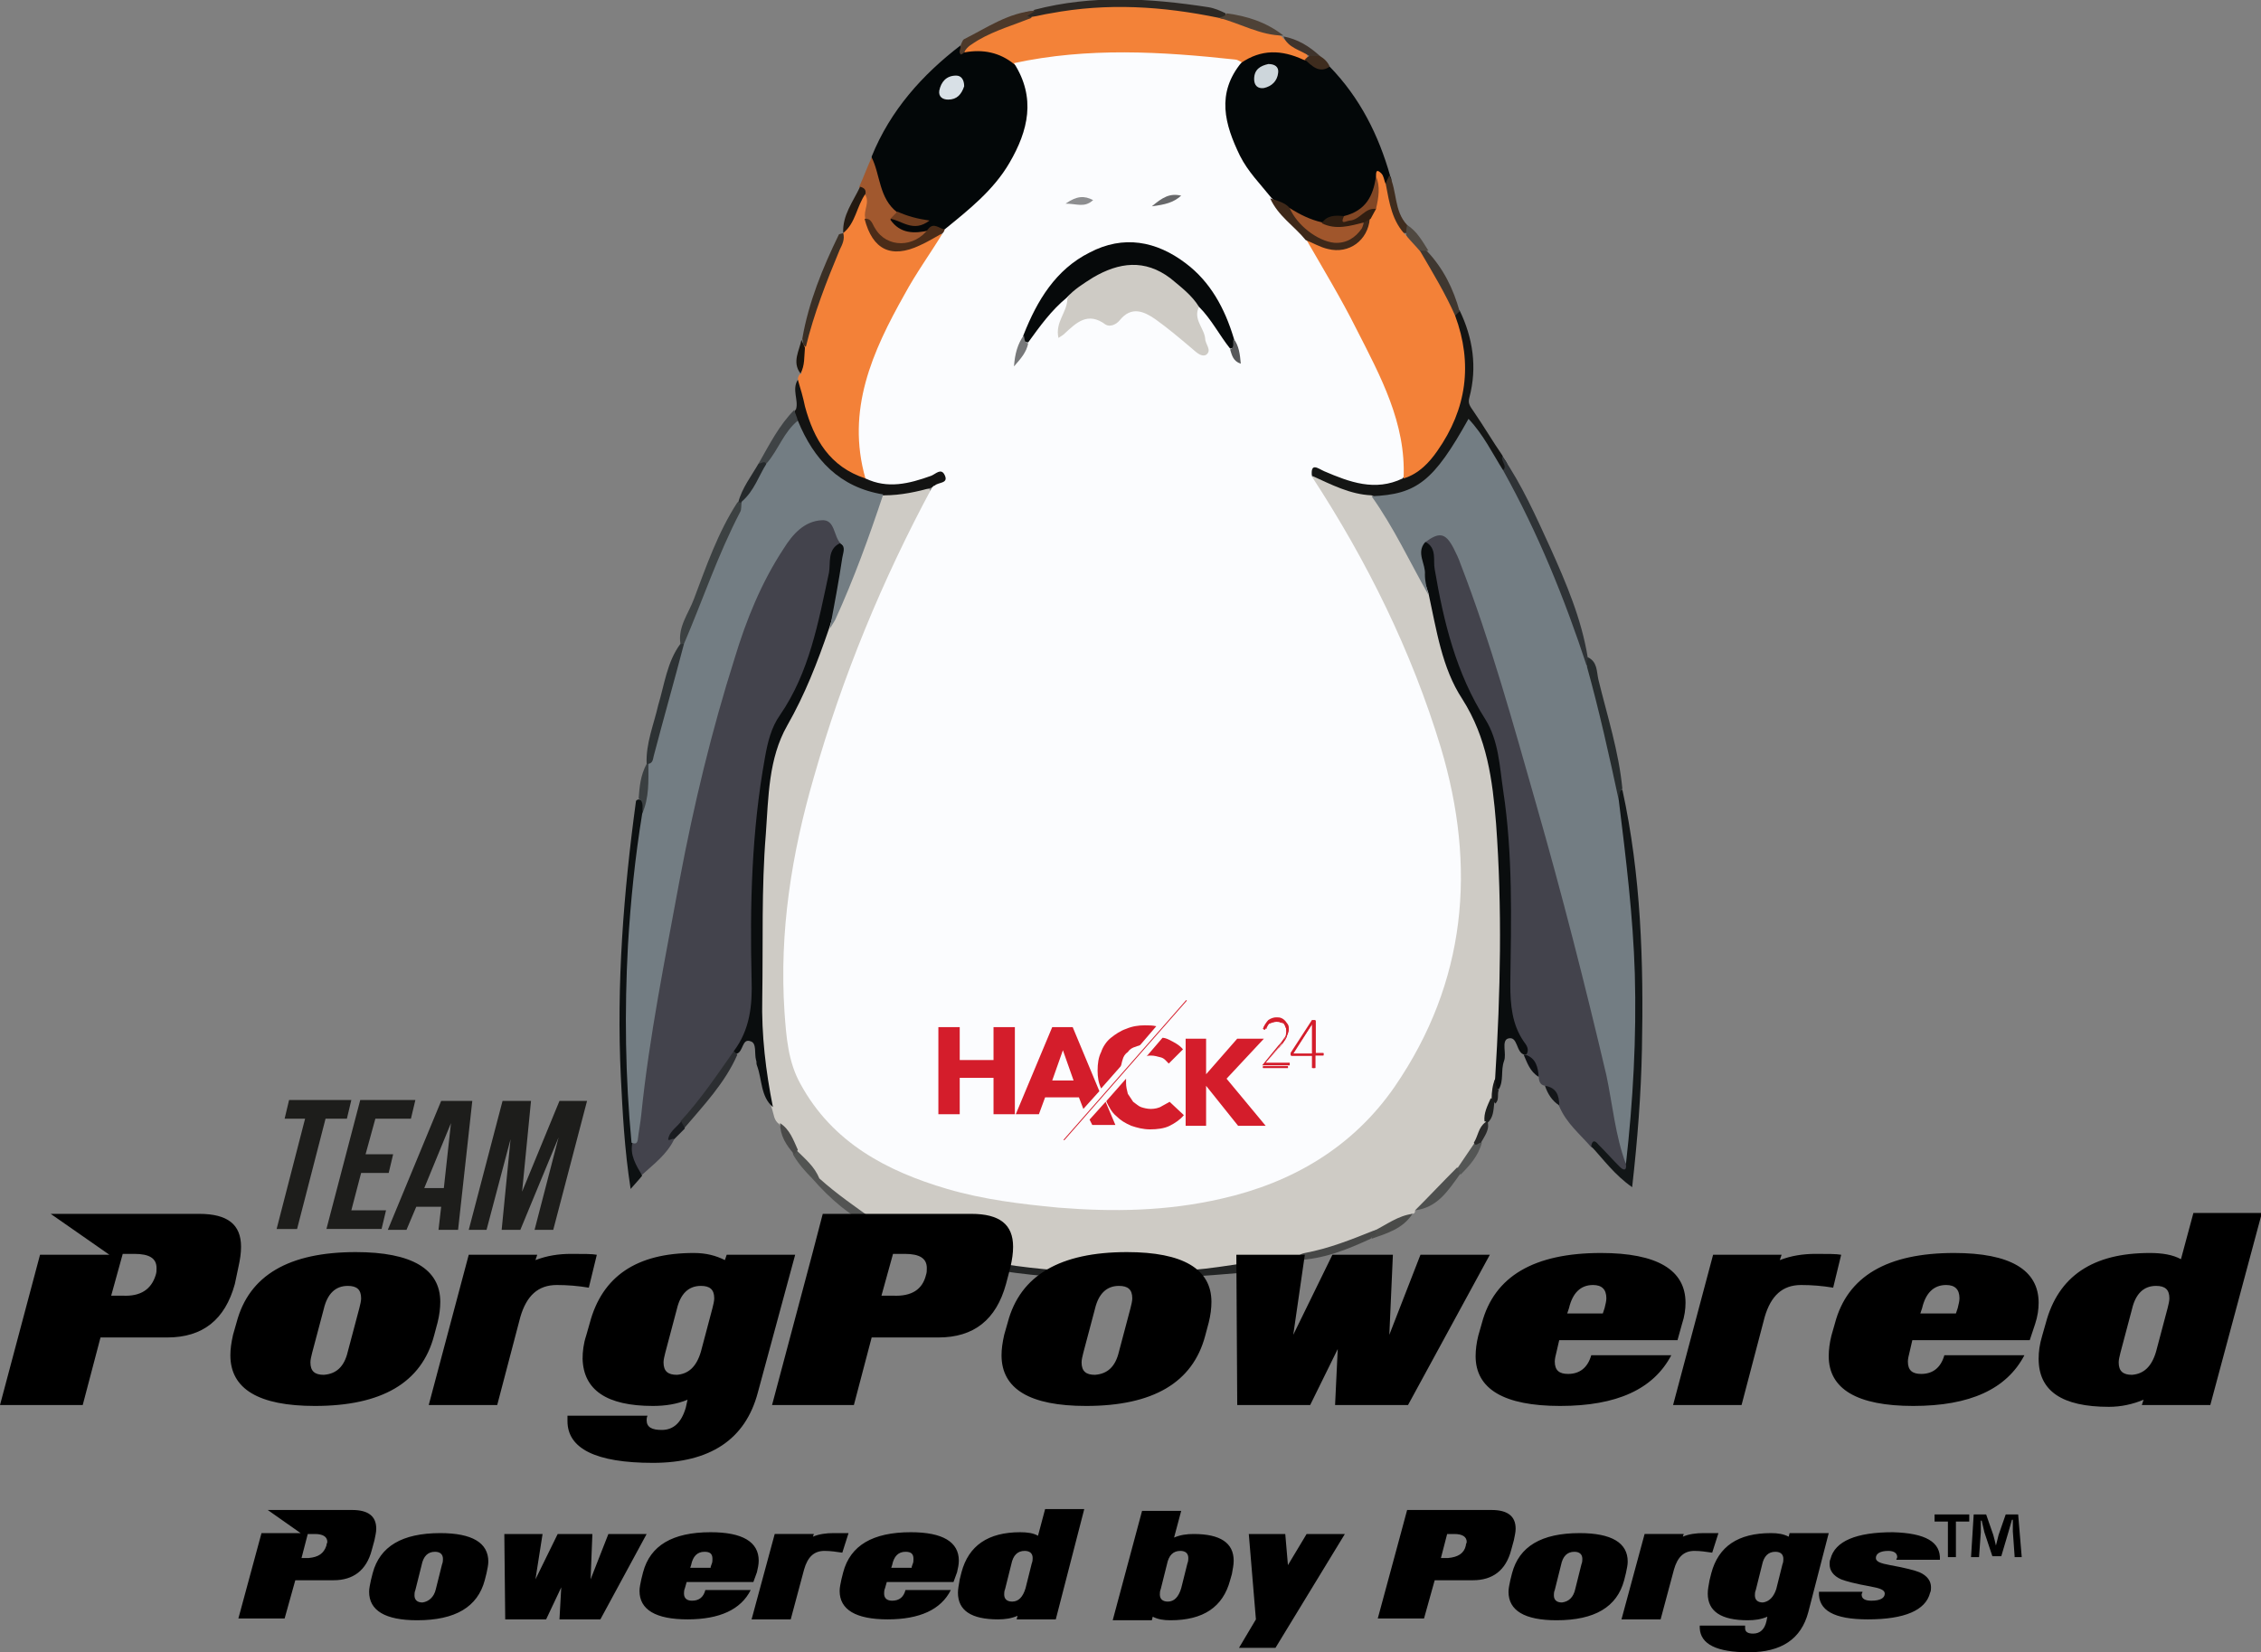 <svg id="Layer_1" xmlns="http://www.w3.org/2000/svg" viewBox="0 0 254.2 185.8">
  <rect x="0" y="0" width="254.2" height="185.8" fill="#808080" stroke="none"/>
  <style>
    .st0{fill:#cecbc5}.st1{fill:#43434c}.st2{fill:#030708}.st3{fill:#f38138}.st5{fill:#0a0d0e}.st47{fill:#737d83}.st61{fill:#d41d2b}.st62{fill:#1d1d1b}
  </style>
  <path class="st0" d="M159.1 136.1c0 .3-.1.4-.4.4-1.3 1-2.8 1.6-4.2 2.3-2.8 1.3-5.8 2-8.8 2.9-11.9 2.2-23.9 2.7-35.8.4-2-.5-3.9-.9-5.8-1.7-2.1-.7-4-1.7-5.9-2.7-2.3-1.4-4.6-3-6.5-4.9-.6-1.2-1.7-2.1-2.4-3.3-.7-1-1.1-2.1-1.7-3.1-.6-.4-.6-1.1-.8-1.7-1.2-3.1-1.8-6.3-1.8-9.6 0-4.7-.2-9.4 0-14.1.2-5.3.4-10.6 1.5-15.7.4-1.9 1.1-3.7 2.2-5.3 1.8-2.7 2.5-6 3.8-8.9 2-4.2 3.8-8.5 5.2-13 .3-.9.5-1.9 1.4-2.5 1.8-.2 3.6-1 5.4-.6.5.9-.1 1.5-.5 2.2-5 10.1-9.5 20.8-12.5 32.1-2.4 8.8-3.6 17.8-2.5 27 .6 5.3 3.4 9.1 7.5 12.1 4.6 3.4 9.9 5 15.4 6 9.5 1.6 19 2 28.3-1 9.9-3.1 16.6-9.7 20.3-19.3 4.1-10.5 3.9-21.1.3-31.7-3.2-9.5-7.5-18.5-12.9-27-.3-.5-.7-1-.7-1.6.5-.5 1.1-.3 1.6 0 1.6.8 3.4 1.1 5.2 1.7 1 .5 1.5 1.5 2 2.4 1.7 3.1 3.5 6.1 5 9.3.8 2.7 1.3 5.5 2.3 8.2.6 1.6 1.3 3.2 2.2 4.6 2.3 3.5 2.6 7.6 3 11.6.8 7.7.4 15.3.4 23 0 2.2-.6 4.3-.6 6.5-.2.8-.4 1.6-.4 2.5-.3.8-.6 1.7-.8 2.5-.4.9-.7 1.7-1.2 2.6-.6 1.1-1.2 2.1-2 3-1.4 1.5-2.6 3.5-4.8 4.4z"/>
  <path class="st1" d="M75.8 128.1c-.8 1.7-2.3 2.8-3.6 4-1.9-.7-1.3-2.4-1.3-3.8.9-2.1.8-4.3 1.1-6.4 2.2-14.4 4.6-28.7 8.5-42.7 1.7-5.9 3.4-11.9 6.7-17.2.7-1.1 1.5-2.2 2.6-3 2.7-1.9 4.4-1.2 4.8 2.2-1 2.9-1.2 5.9-2 8.9-.9 3.5-1.9 6.9-4 9.9-2 3-2.3 6.4-2.7 9.8-.8 7-1 14.1-.8 21.2.1 2.5-.3 4.9-2 6.8-1.9 2.9-3.8 5.8-6.1 8.3-.3.9-1.2 1.1-1.2 2zM173.7 122.1c-.6-.1-.7-.6-.7-1.1-.3-1-1.1-1.8-1.6-2.7-1.8-2.5-2.4-5.2-2.3-8.2.2-6.2.3-12.5-.4-18.7-.5-4.5-1.2-8.8-3.7-12.8-2.6-4.2-3.4-9.1-4.2-14-.2-1.2-.4-2.5-.7-3.7.9-1.5 2.1-1.7 3.3-.5.8.8 1.1 1.9 1.5 3 3.6 9.6 6.4 19.5 9.1 29.4 3.1 11 6 22.1 8.3 33.4.3 1.4.4 2.9.8 4.3.1.5.2 1-.4 1.2-.4.2-.7-.1-1-.4-.8-.9-1.6-1.8-2.8-2.3-1.3-1.5-2.8-2.7-3.6-4.6-.4-.9-.7-1.8-1.6-2.3z"/>
  <path class="st2" d="M149.5 7.5c3.4 3.5 5.5 7.7 6.8 12.3.2.4.2.7-.2 1-.4.2-.5-.7-1-.2-.5 2.1-1.7 3.7-3.9 4.1-.9-.1-1.7.2-2.5.6-1.5.1-2.7-.6-3.8-1.5-.7-.6-1.6-.9-2.3-1.4-2.4-2.3-4.2-5-5-8.2-.6-2.7-.5-5.3 1.6-7.4 2.3-1.7 4.7-1.8 7.2-.6 1 .6 2 1.1 3.1 1.3zM98 17.6c2.1-5.2 5.7-9.2 10-12.5.1.6.4.8.9.4 1.9-.3 3.7 0 5.2 1.3 2.5 3.1 2.2 6.6.7 9.9-1.8 4-4.8 7-8.6 9.3-.7.1-1.4-.2-2 .2-2.4.6-3.4.2-4.3-1.6 1.2-.8 2.1.6 3.1.3-.9 0-1.7-.4-2.5-.9-2-1.6-2.4-3.9-2.5-6.4z"/>
  <path class="st3" d="M89.7 42.7c0-.3.1-.6.4-.7 0-1 .2-1.9.1-2.8 1.1-4.4 2.5-8.7 4.5-12.8.9-1.5 1-3.6 2.6-4.6 1.2.7.2 1.9.5 2.8.7 3.2 2.9 4.1 6 2.5.7-.4 1.3-1.3 2.3-.6.1 1-.6 1.6-1 2.3-2.3 3.7-4.6 7.4-6.2 11.5-1.5 3.9-2.5 7.9-1.5 12.2.1.5.2 1-.1 1.5-1.3.7-2.1-.1-3-.8-3-3-4.6-6.4-4.6-10.5z"/>
  <path d="M114 7.2c-1.6-1.3-3.5-1.7-5.6-1.3 0-1.4 1.3-1.7 2.2-2.2 1.8-.9 3.7-1.7 5.6-2.2 3.5-.7 7.1-1.3 10.7-1.2 3.3.1 6.5.5 9.7 1.2 2.5.8 5.1 1.4 7.5 2.6.7 1.1 2.4.8 2.9 2.2 0 .3-.1.6-.5.4-2.4-1.1-4.7-1.2-7 .4-2.8.5-5.6 0-8.3-.3-4.9-.5-9.8.1-14.6.6-.8 0-1.8.4-2.6-.2z" fill="#f38238"/>
  <path class="st5" d="M82.5 118.2c1.8-2.4 2.1-5.1 2-8.1-.2-8.3 0-16.6 1.5-24.9.3-1.7.7-3.4 1.7-4.8 3.3-4.8 4.3-10.4 5.5-16 .2-1.1-.2-2.6 1.2-3.3 1 .4.7 1.3.7 2-.3 2.6-1.1 5.1-1.9 7.6-1.3 3.8-2.7 7.4-4.7 10.9-2.1 3.7-2.1 8-2.4 12.2-.5 6.1-.3 12.3-.4 18.4-.1 4.2.4 8.3 1.2 12.3-1.4-1.2-1.2-3.1-1.8-4.7-.1-.2 0-.4-.1-.6-.2-.7.1-1.9-.6-2.1-1-.4-.8 1.2-1.6 1.4-.2.2-.4.1-.3-.3zM160.2 60.9c1.4.7.9 2.1 1.1 3.1 1 5.9 2.4 11.7 5.7 16.9 1.5 2.4 1.6 5.3 2 8 1.1 7.2.9 14.5.8 21.8 0 2.3.2 4.5 1.5 6.4.3.4.7.9.3 1.5h-.2c-1-.2-.7-2.2-1.9-1.8-.7.3-.1 1.7-.4 2.5-.4 1.1 0 2.2-.6 3.2-.9-.2-.4-.8-.4-1.3.6-9.5.8-19.1.1-28.6-.4-4.9-1-9.6-3.8-14-2.3-3.5-2.9-7.8-3.8-11.9-.4-1.2-.8-2.3-1.1-3.5-.2-.8-.5-1.8.7-2.3z"/>
  <path d="M154.2 55.7c-2.4-.1-4.5-1.2-6.7-2.2-.6-1-.1-1.3.8-1.2.9.1 1.6.5 2.4.8 2.2.8 4.5 1.2 6.8.2 3.4-1.6 4.9-4.6 6.1-7.9.9-2.6 1-5.1.2-7.7-.2-.7-.6-1.5-.4-2.3.1-.3.3-.5.7-.5 1.5 3.1 2 6.4 1.1 9.8-.2.7.1 1 .5 1.6 1.1 1.6 2.1 3.3 3.2 4.9.2.6 1.1 1.1.1 1.7-1.3-.6-1.5-2.1-2.4-3-.5-.5-.7-1.3-1.3-1.7-.7.2-.7.9-1 1.4-1.3 2.3-3 4.2-5.3 5.5-1.5.9-3.1 1.5-4.8.6z" fill="#141514"/>
  <path d="M178.9 128.9c.1-.7.4-.7.8-.2.8.8 1.6 1.7 2.4 2.5.5.5.8.4.7-.3-.4-1.8-.3-3.7-.1-5.5.5-3.9.6-7.8.6-11.7 0-7-.5-14-1.6-20.9-.1-.8-.3-1.7-.2-2.6.1-.6.1-1.3.9-1.4 2.1 9.6 2.4 19.4 2.2 29.2-.1 5.1-.5 10.2-1.1 15.5-2-1.4-3.2-3.1-4.6-4.6z" fill="#121617"/>
  <path d="M71.1 128.5c-.3 1.4.4 2.5 1.1 3.7-.3.4-.7.8-1.3 1.5-.7-4.5-.9-8.6-1.1-12.6-.5-10.4.3-20.7 1.7-31 0-.1.2-.2.3-.2 1.1.1.9 1.1 1 1.8-1.5 10.2-1.7 20.5-1.5 30.8 0 1.9.5 4-.2 6z" fill="#0d1112"/>
  <path d="M109.7 141.6c8.1 1.6 16.2 1.8 24.4 1.2 3.9-.3 7.7-1.3 11.7-1.2-1.7 1.4-3.9 1.4-5.9 1.5-9.1.8-18.3 1.2-27.4-.2-1.3-.2-2.5-.6-3.8-.9.1-.8.6-.5 1-.4z" fill="#222424"/>
  <path d="M89.7 42.7c.3 1 .6 2 .8 3 1 3.7 2.8 6.8 6.8 8.1 2.7.1 5.3.2 7.9-.9.6-.3 1.3-.1 1.4.6.1 1.1-.8 1.4-1.7 1.3-1.8.5-3.6.9-5.5.9-2.3.5-4-.8-5.7-2.1-2-1.6-3.3-3.7-4.3-6.1-.2-.5-.3-1 .1-1.5.3-1-.5-2.2.2-3.3z" fill="#131312"/>
  <path d="M97.3 24.6c-.3-.9.6-1.9-.1-2.8-.3-.2-.5-.5-.6-.8.5-1.1.9-2.2 1.4-3.3 1 2 .8 4.6 2.9 6.2.3.8-.6.4-.8.8 1.1 1.6 2.7 1.6 4.4 1.2.2.7.2.7-.1 1-2.5 1.8-5 1.2-6.6-1.5-.2-.4-.3-.6-.5-.8z" fill="#a1582e"/>
  <path d="M169 52.9c.5-.6-.3-1-.1-1.6 2.2 3.2 3.8 6.8 5.4 10.3 1.8 4 3.5 8 4.2 12.3.2.3.2.6 0 .9-.9.2-1-.6-1.1-1.1-2.2-6.8-4.9-13.3-8.3-19.6-.2-.4-.5-.8-.1-1.2z" fill="#2f3336"/>
  <path d="M137 2c-6.3-1.3-12.5-1.7-18.9-.5-.7.1-1.4.3-2.1.4-.3.2-.8.2-.8-.1-.1-.8.8-.3 1.1-.7 6.5-1.7 13-1.3 19.5-.3.7.1 1.4.4 2 .7.1.8-.4.6-.8.5z" fill="#2c2824"/>
  <path d="M76.5 72.4c-.3-1.9.9-3.4 1.5-5 1.4-3.7 2.7-7.5 4.9-10.9.2-.1.4-.1.5 0 .4.7.1 1.4-.2 2.1-2 4-3.6 8.2-5.2 12.4-.2.6-.4 1.1-1 1.5-.1 0-.3 0-.5-.1z" fill="#3c4142"/>
  <path d="M178.4 74.9c0-.3.1-.7.1-1 1.1.5 1 1.6 1.2 2.5 1 4.1 2.3 8.1 2.7 12.3-.4.3-.3.8-.4 1.2-.8-.1-.8-.8-.9-1.4-.7-3.9-1.6-7.8-2.7-11.6-.2-.6-.5-1.3 0-2z" fill="#272c2d"/>
  <path d="M76.5 72.4h.4c.5.4.3 1 .2 1.5-1 3.6-2.2 7.2-3 10.8-.1.5-.3 1-.8 1.3-.2.1-.4 0-.6-.1-.1-2.3.8-4.4 1.3-6.6.7-2.3 1-4.9 2.5-6.9z" fill="#2d3234"/>
  <path d="M94.8 26.2c.2.7-.1 1.3-.4 1.9-1.5 3.6-2.9 7.2-3.8 10.9-.4-.2-.3-.6-.4-.9.7-4.1 2.3-8 4.1-11.7 0-.1.3-.1.5-.2z" fill="#3a2f25"/>
  <path d="M82.5 118.2l.4.4c-1.4 3.2-3.8 5.7-6 8.3-.3-.2-.2-.6-.4-.8 2.3-2.5 4.1-5.2 6-7.9z" fill="#2c2e31"/>
  <path d="M116.4 1.2l-.9.6c.2.1.4.1.5.2-2 .8-4.1 1.4-6 2.5-.6.4-1.3.7-1.6 1.4-.1.1-.4.3-.4.2-.3-.3.1-.7 0-1 .1-.2.2-.6.4-.7 2.6-1.3 5-3 8-3.2z" fill="#4d392a"/>
  <path d="M145.8 141.7c.1-.5.4-.7.9-.8 2.7-.5 5.2-1.5 7.7-2.5.3-.1.5-.1.5.2 0 .5-.6.3-.8.7-2.6 1.2-5.3 2.3-8.3 2.4z" fill="#474847"/>
  <path d="M92.1 132.5c2 1.8 4.2 3.3 6.3 4.8 0 .3.2.6 0 .8-2.8-1.3-5.1-3.3-7.1-5.6.3-.3.6-.2.8 0z" fill="#535453"/>
  <path d="M164.1 35l-.5.5c-.5 0-.7-.3-.9-.7-.7-1.8-1.8-3.5-2.8-5.2-.3-.4-.5-.9-.3-1.5.3-.2.6-.1.8.1 1.9 2 3 4.3 3.7 6.8z" fill="#3f3730"/>
  <path d="M89.3 46.1c.1.4.3.8.4 1.2-.9 1.7-1.8 3.5-3.3 4.9-.4-.2-.8.1-1.1-.1 1.2-2.1 2.3-4.3 4-6z" fill="#3f4345"/>
  <path d="M137 2c.3-.1.7-.1.9-.5 2.3.3 4.5 1 6.4 2.5-2.6 0-4.9-1.4-7.3-2z" fill="#4e4237"/>
  <path d="M159.1 136.1c1.6-1.6 3.1-3.2 4.7-4.8.7 0 .6.4.3.8-1.3 1.8-2.5 3.7-5 4z" fill="#4e504f"/>
  <path d="M94.8 26.2c-.1-2 1.1-3.5 1.9-5.2.4.1.7.3.6.8-1 1.4-1.1 3.3-2.5 4.4z" fill="#231911"/>
  <path d="M109.7 141.6c-.4.1-.7.1-.9.5-1.8-.2-3.5-.8-5.2-1.6-.1-.5.1-.7.6-.5 1.8.5 3.7 1.1 5.5 1.6z" fill="#343633"/>
  <path d="M104.2 140c-.2.2-.4.3-.6.5-1.8-.5-3.6-1.3-5.2-2.4 0-.3-.5-.6 0-.8 2 .9 3.9 1.8 5.8 2.7z" fill="#383a38"/>
  <path d="M155.8 20.6c.1-.3.3-.6.4-.9.9 1.8.5 4 2 5.6.2.3.2.6 0 .9-1 .1-1.5-.6-1.7-1.3-.4-1.4-1.4-2.7-.7-4.3z" fill="#3f2c1e"/>
  <path d="M85.3 52.1c.3.1.6-.4.9.1-.3 1.9-.9 3.5-2.8 4.3H83c.4-1.6 1.5-3 2.3-4.4z" fill="#25292b"/>
  <path d="M72.7 85.9h.2c1.1 1.9.8 4.3-.6 5.6-.2-.6.2-1.3-.5-1.7.1-1.3.2-2.6.9-3.9z" fill="#3a3f41"/>
  <path d="M154.2 139.3c-.1-.4 1-.4.3-.9 1.4-.7 2.7-1.7 4.3-1.9-1.1 1.7-2.9 2.2-4.6 2.8z" fill="#4a4b49"/>
  <path d="M164.2 132.1c-.1-.3-.2-.5-.3-.8.6-.9 1.3-1.9 1.9-2.8.3 0 .6-.2.8 0-.4 1.5-1.4 2.6-2.4 3.6z" fill="#545655"/>
  <path d="M92.1 132.5h-.8c-.8-.8-1.5-1.6-2.1-2.6-.2-.5.1-.5.4-.5.9.9 2 1.8 2.5 3.1z" fill="#525452"/>
  <path d="M147.2 6.3c-1-.7-2.4-.9-2.9-2.2 1.6.3 2.9 1.1 4.1 2.2-.5.3-.8.3-1.2 0z" fill="#3f342c"/>
  <path d="M89.7 129.3c-.1.2-.3.4-.4.5-.9-1-1.6-2.1-1.6-3.5 1.1.7 1.5 1.9 2 3z" fill="#4a4a49"/>
  <path d="M147.2 6.3h1.2c.5.3.9.7 1.1 1.2-1.2.8-2-.1-2.8-.8.1-.1.3-.3.5-.4z" fill="#3e2c1e"/>
  <path d="M158.1 26.4c0-.4 0-.7.1-1.1 1.1.7 1.7 1.8 2.4 2.9h-.8c-1.3 0-1.4-.9-1.7-1.8z" fill="#504941"/>
  <path d="M90.1 38.2c.1.3.3.6.4.9-.1 1 0 2-.5 2.9-1-1.3-.1-2.6.1-3.8z" fill="#19130c"/>
  <path d="M76.6 126.1c.1.3.3.5.4.8l-1.2 1.2c-.2-.2-.9.5-.6-.3.2-.6.9-1.1 1.4-1.7z" fill="#191b1f"/>
  <path d="M166.5 128.5c-.3 0-.6.5-.8 0 .5-.8.5-1.7 1.3-2.3.2-.1.3 0 .3.2.1.7-.4 1.4-.8 2.1z" fill="#292929"/>
  <path d="M167.2 126.3c-.1-.1-.1-.2-.3-.2-.1-.9.3-1.7.7-2.6.3.1.4.3.4.5-.1.9-.1 1.7-.8 2.3z" fill="#1b1d1c"/>
  <path d="M171.3 118.6h.2c1.2.4 1.4 1.4 1.5 2.5-1-.6-1.3-1.6-1.7-2.5z" fill="#0d0f13"/>
  <path d="M173.7 122.1c1.3.2 1.6 1.1 1.6 2.2-.8-.5-1.3-1.3-1.6-2.2z" fill="#141619"/>
  <path d="M168.1 124.1c-.1-.2-.3-.4-.4-.5 0-.8.1-1.6.4-2.3.1.4 0 .9.4 1.3-.2.4.1 1.1-.4 1.5z" fill="#181919"/>
  <path d="M104.8 54.8c.1-.1.2-.2.3-.2.4-.4 1.6-.2 1.1-1.2-.4-.8-1-.1-1.5.1-2.5.9-4.9 1.5-7.4.3-2.2-7.7.8-14.3 4.4-20.7 1.3-2.4 2.9-4.6 4.3-6.9-.2-.2-.2-.3.2-.4 2.7-2.2 5.5-4.4 7.3-7.5 2.1-3.6 3-7.3.5-11.2 8.3-1.8 16.6-1.3 24.9-.4.2 0 .5.2.7.3-2.9 3.5-1.9 7-.2 10.5.9 1.8 2.3 3.2 3.5 4.7 1.5 1.6 3.4 2.8 4.5 4.8 3.3 5.5 6.5 11.2 8.9 17.2.8 2.1 1.4 4.3 1.8 6.5.1 1 .3 2.1-.4 3.1-3.1 1.5-6 .4-8.8-.8-.7-.3-1.6-1.1-1.4.6 6.2 9.5 11.2 19.6 14.5 30.5 4 13.4 2.9 26.3-5.2 38.1-4.7 6.8-11.5 10.8-19.5 12.6-6.1 1.4-12.1 1.5-18.3 1-4.2-.4-8.4-.9-12.5-2.1-6.8-2-12.9-5.2-16.5-11.8-1.4-2.5-1.6-5.3-1.8-8.1-.6-9 .8-17.8 3.3-26.4 3.2-11.3 7.7-22.2 13.3-32.6z" fill="#fbfcfe"/>
  <path class="st47" d="M178.4 74.9c1.4 5 2.5 10 3.6 15.1.8 6.5 1.6 13 1.8 19.5.2 7.2-.2 14.3-1 21.4-1.2-3.2-1.5-6.7-2.2-10-2.4-10.2-5-20.4-7.9-30.5-2.6-9.1-5.1-18.2-8.5-27-.2-.6-.5-1.2-.8-1.8-.9-1.7-1.6-1.8-3.2-.6-1 1.2.1 2.4 0 3.6 0 .8.2 1.5.4 2.3-2.1-3.7-3.9-7.6-6.4-11.1 5.1-.2 7-1.7 10.9-8.7 1.7 1.8 2.7 3.9 3.9 5.8 3.9 7 6.9 14.4 9.4 22zM72.2 91.5c.8-1.8.7-3.7.7-5.6.5-.1.5-.5.6-.9 1.1-4.2 2.3-8.4 3.4-12.6 2.1-4.9 3.8-10 6.3-14.8.2-.3.1-.8.2-1.2 1.4-1.2 1.9-2.9 2.8-4.3 1.3-1.5 1.9-3.5 3.5-4.8 1.8 4.4 4.7 7.5 9.6 8.3-1.6 4.8-3.3 9.5-5.4 14.1-.2.3-.4.7-.6 1 .5-2.7 1-5.3 1.4-8 .1-.6.4-1.2-.2-1.6-.8-.8-.6-2.7-2.1-2.6-2 .1-3.3 1.6-4.3 3.2-2.5 3.8-4.2 8-5.5 12.3-2.6 8.2-4.6 16.5-6.2 25-1.6 8.7-3.4 17.5-4.3 26.3-.1 1-.3 2-.4 2.9-.1.5-.4.4-.7.3-.7-7.4-.8-14.8-.4-22.2.3-5 .8-9.9 1.6-14.8z"/>
  <path class="st3" d="M157.8 53.8c.3-6.2-2.6-11.5-5.3-16.8-1.7-3.4-3.7-6.7-5.6-10 .7-.3 1.3.2 1.9.4 2.6.8 4.2-.1 4.9-2.7.1-.5.3-.9.5-1.4.4-1.1.8-2.2.5-3.4 0-.5 0-1 .6-.4.3.3.3.8.5 1.2.4 2.1.7 4.2 2.3 5.8.5.6 1.1 1.2 1.6 1.8 1.4 2.4 2.8 4.7 3.9 7.2 2 5.4 1.3 10.5-2 15.2-.9 1.3-2.1 2.6-3.8 3.1z"/>
  <path d="M145 23.4c1.1.7 2.3 1.3 3.6 1.6 1.6-.1 3.2-.4 4.7-.2.1 1.6-1.1 2.8-2.8 2.9-1.8.1-5.3-2.4-5.9-4.1 0 0 0-.1.1-.2h.3z" fill="#a0562c"/>
  <path d="M145 23.4c.8 1.9 3.1 3.7 5 3.9 1.4.1 2.4-.6 3.1-1.6.1-.2.2-.5.2-.7.1-.3.3-.5.7-.4-.2 2.4-2.3 4-4.7 3.4-.9-.2-1.7-.7-2.5-1-1.3-1.6-3.1-2.7-4-4.7.9.3 1.7.5 2.2 1.1z" fill="#3e2819"/>
  <path d="M142.6 7.2c.7 0 1.2.3 1.1 1-.1.9-.7 1.5-1.6 1.7-.7.1-1.1-.3-1.1-1 0-1.1.7-1.5 1.6-1.7z" fill="#cdd6db"/>
  <path d="M154.1 24.6c-.2.1-.5.3-.7.4-1.6.4-3.2.9-4.8.1.6-.9 1.5-.9 2.5-.8 1.1.7 1.6-.4 2.3-.8.4-.2.9-1.2 1.3 0-.2.4-.4.7-.6 1.1z" fill="#301e11"/>
  <path d="M154.7 23.5c-1.2-.2-1.8 1.2-2.9 1.3-.4 0-1.2.6-.7-.5 2.4-.6 3.3-2.2 3.6-4.5.5 1.2.3 2.4 0 3.7z" fill="#824725"/>
  <path d="M106.2 25.8c0 .1-.1.3-.2.4-.9.5-1.7 1-2.6 1.4-3.2 1.5-5.3.5-6.2-3 .8-.1.9.7 1.2 1.1 1.3 2.2 4.4 2.2 6 0 .6-.7 1.2 0 1.8.1z" fill="#4b2c18"/>
  <path d="M108.4 9.7c-.3.9-.8 1.5-1.8 1.5-.6 0-1.1-.3-1-1 .2-1 .8-1.7 1.9-1.7.6 0 .9.5.9 1.2z" fill="#d8e0e6"/>
  <path d="M100.1 24.6l.8-.8c1.1.5 2.2.8 3.6 1-1.8 1.4-3.1 0-4.4-.2z" fill="#703e20"/>
  <path class="st0" d="M134.8 34.5c-.7 1.4.6 2.4.7 3.6 0 .6.8 1.3.1 1.8-.6.3-1.2-.4-1.7-.8-1.3-1.1-2.6-2.2-4-3.2-1.3-.9-2.7-1.5-4 .1-.4.5-1.1.8-1.6.5-2-1.5-3.3-.2-4.6 1-.2.2-.4.3-.7.5-.4-1.8 1-2.9 1-4.4 1.8-4.1 8.2-5.5 11.9-2.6 1.1.9 2.6 1.8 2.9 3.5z"/>
  <path d="M134.8 34.5c-.8-1.3-2-2.2-3.2-3.2-2.9-2.2-5.8-1.8-8.7-.1-1.1.7-2.1 1.3-3 2.3-1.7 1.4-3 3.2-4.3 5-.7 0-.7-.4-.5-.9 1.5-3.8 3.6-7.3 7.4-9.2 3.8-2 7.5-1.3 10.8 1.2 2.8 2.1 4.4 5.1 5.4 8.4.1.5.5 1.1-.4 1.2-1.2-1.5-2.1-3.3-3.5-4.7z" fill="#06090a"/>
  <path d="M115.1 37.7c.1.3 0 .8.5.9-.2 1-.8 1.7-1.6 2.6.1-1.4.4-2.5 1.1-3.5z" fill="#77787a"/>
  <path d="M119.8 22.9c1.3-.9 2.1-.9 3.1-.4-1 .9-1.8.4-3.1.4z" fill="#8d8e90"/>
  <path d="M129.5 23.2c1.2-1 2-1.5 3.3-1.2-.9.8-1.8 1-3.3 1.2z" fill="#67686a"/>
  <path d="M138.3 39.3c.6-.3.2-.8.4-1.2.6.8.7 1.7.8 2.8-.9-.3-1-1-1.2-1.6z" fill="#57585a"/>
  <g>
    <path class="st61" d="M111.7 115.5h2.4v9.8h-2.4v-4.1h-3.8v4.1h-2.4v-9.8h2.4v3.7h3.8v-3.7zm8.9 0l3 7.2-1.8 2-.5-1.3h-3.8l-.7 1.9h-2.6l4.1-9.8h2.3zm.1 6l-1.2-3.4-1.2 3.4h2.4zm5.5-2.3c.1-.4.3-.7.6-.9.2-.3.5-.5.9-.6.2-.1.4-.1.5-.2l1.8-2.1c-.4-.1-.9-.1-1.3-.1-.7 0-1.4.1-2.1.4-.6.2-1.2.6-1.7 1s-.9 1-1.1 1.6c-.3.6-.4 1.3-.4 2.1 0 .7.1 1.4.4 2l2.2-2.5c.1-.2.1-.4.2-.7zM122.5 125.9l1.8-2 1.1 2.6h-2.6l-.3-.6zm6.9-7.2c.4 0 .7.1 1.1.2.4.1.6.4.9.7l1.6-1.6c-.4-.5-1-.8-1.6-1.1-.2-.1-.5-.2-.7-.2l-1.8 2.1c.1-.1.3-.1.5-.1zm1.2 5.7c-.3.2-.8.3-1.2.3-.4 0-.8-.1-1.1-.2-.3-.1-.6-.4-.9-.6l-.6-.9c-.1-.4-.2-.8-.2-1.2v-.5l-2.2 2.5v.1c.3.6.6 1.2 1.1 1.6.5.5 1 .8 1.7 1.1.6.2 1.3.4 2.1.4s1.6-.1 2.2-.4c.6-.3 1.2-.7 1.6-1.2l-1.6-1.5c-.2.1-.5.3-.9.5zm7.3-3.1l4.2-4.5h-3l-3.5 4v-4h-2.3v9.8h2.3v-4.5l3.6 4.5h3.1l-4.4-5.3z"/>
    <path transform="rotate(-48.718 126.521 120.398)" class="st61" d="M116.1 120.3H137v.1h-20.9z"/>
    <path class="st61" d="M142 120.1v-.2l1.8-2.1c.3-.3.5-.6.7-.9.2-.3.2-.5.2-.8 0-.2 0-.3-.1-.5-.1-.1-.1-.3-.2-.4-.1-.1-.2-.2-.4-.2-.1-.1-.3-.1-.5-.1-.3 0-.5.1-.8.2-.2.2-.4.4-.5.7l-.2-.1c.1-.3.3-.6.5-.7.2-.2.5-.3.9-.3.2 0 .4 0 .5.1.2.1.3.2.4.3.1.1.2.3.3.4.1.2.1.3.1.5s0 .3-.1.5c0 .1-.1.3-.2.4-.1.1-.2.3-.3.5-.1.2-.3.3-.4.5l-1.7 2h2.8v.2H142zM147.8 118.7v1.4h-.2v-1.4h-2.4v-.2l2.4-3.7h.3v3.7h.9v.1h-1zm-.2-3.7l-2.3 3.5h2.3V115z"/>
    <path class="st61" d="M141.9 120.1v-.3l1.8-2.2c.3-.3.5-.6.7-.9.2-.2.2-.5.2-.8 0-.2 0-.3-.1-.5-.1-.1-.1-.3-.2-.3-.1-.1-.2-.2-.4-.2-.1-.1-.3-.1-.4-.1-.3 0-.5.1-.7.2-.2.1-.3.4-.4.6v.1l-.3-.1v-.1c.1-.3.3-.6.5-.8.3-.2.6-.3.9-.3.2 0 .4 0 .6.1.2.1.3.2.4.3.1.1.2.3.3.4.1.2.1.3.1.5s0 .3-.1.5c0 .1-.1.3-.2.4-.1.1-.2.3-.3.5-.1.2-.3.3-.4.5l-1.6 1.9h2.7v.3h-3.1zM147.5 120.1v-1.4h-2.4v-.3l2.4-3.7h.4v3.7h.9v.3h-.9v1.4h-.4zm0-1.6v-3.3l-2.1 3.3h2.1z"/>
    <path class="st61" d="M142 120.1v-.2l1.8-2.1c.3-.3.5-.6.7-.9.2-.3.2-.5.2-.8 0-.2 0-.3-.1-.5-.1-.1-.1-.3-.2-.4-.1-.1-.2-.2-.4-.2-.1-.1-.3-.1-.5-.1-.3 0-.5.1-.8.2-.2.2-.4.4-.5.7l-.2-.1c.1-.3.3-.6.5-.7.2-.2.5-.3.9-.3.2 0 .4 0 .5.1.2.1.3.2.4.3.1.1.2.3.3.4.1.2.1.3.1.5s0 .3-.1.5c0 .1-.1.3-.2.4-.1.1-.2.3-.3.5-.1.2-.3.3-.4.5l-1.7 2h2.8v.2H142zM147.8 118.7v1.4h-.2v-1.4h-2.4v-.2l2.4-3.7h.3v3.7h.9v.1h-1zm-.2-3.7l-2.3 3.5h2.3V115z"/>
  </g>
  <g>
    <path class="st62" d="M32 125.8l.5-2.1h7l-.5 2.1h-2.4l-3.2 12.4h-2.3l3.2-12.4H32zM42.2 125.8l-1.1 4h3.1l-.5 2.1h-3.1l-1.1 4.2h3.9l-.5 2.1h-6.2l3.8-14.5h6.2l-.5 2.1h-4zM53.1 123.8l-1.6 14.5h-2.2l.3-2.6h-2.8l-1.1 2.6h-2.1l6-14.5h3.5zm-2.4 2.5l-3 7.3h2.2l.8-7.3zM59.7 123.8l-1 10.2 4.2-10.2H66l-3.8 14.5h-2.1l2.7-10.4-4.3 10.4h-2.1l1-10.2-2.7 10.2h-2l3.8-14.5h3.2z"/>
  </g>
  <g>
    <path d="M26.4 144.4c-1.1 4-3.6 6-7.6 6h-7.5l-2 7.6H0l4.5-16.9h7.8l-6.6-4.6h16.7c3.2 0 4.7 1.2 4.7 3.7 0 .7-.1 1.4-.3 2.3l-.4 1.9zm-8.9-1c.1-.3.1-.5.1-.8 0-1.1-.8-1.6-2.5-1.6h-1.3l-1.3 4.7h1.3c2 .1 3.2-.7 3.7-2.3zM48.8 150.2c-1.4 5.3-5.9 7.9-13.4 7.9-6.3 0-9.5-1.9-9.5-5.7 0-.7.1-1.4.3-2.3l.4-1.4c1.4-5.3 5.9-7.9 13.4-7.9 6.3 0 9.5 1.9 9.5 5.6 0 .7-.1 1.5-.3 2.3l-.4 1.5zm-9.7 1.8l1.3-4.9c.1-.4.2-.8.2-1.1 0-1-.5-1.4-1.5-1.4-1.4 0-2.3.9-2.7 2.6l-1.3 4.9c-.1.4-.2.8-.2 1.1 0 1 .5 1.4 1.5 1.4 1.4-.1 2.3-.9 2.7-2.6zM66.2 144.8c-1.2-.2-2.4-.3-3.6-.3-2.1 0-3.4 1.2-4.1 3.6l-2.6 9.9h-7.7l4.5-16.9h7.7l-.2.6c1.3-.5 2.6-.7 4-.7s2.4 0 2.9.1l-.9 3.7zM85.2 156.6c-1.4 5.3-5.4 7.9-11.8 7.9s-9.6-1.6-9.6-4.7v-.6h9c-.1.2-.1.4-.1.5 0 .8.6 1.1 1.7 1.1 1.3 0 2.2-.8 2.7-2.5l.2-.9c-1.2.5-2.5.7-3.9.7-5.2 0-7.8-1.8-7.9-5.3 0-.8.1-1.7.4-2.6l.4-1.4c1.4-5.3 5.3-7.9 11.7-7.9 1.4 0 2.5.3 3.5.8l.2-.6h7.7l-4.2 15.5zm-6.4-4.6l1.3-4.9c.1-.4.2-.8.2-1.1 0-1-.5-1.4-1.5-1.4-1.4 0-2.3.9-2.7 2.6l-1.3 4.9c-.1.4-.2.8-.2 1.1 0 1 .5 1.4 1.5 1.4 1.3-.1 2.2-.9 2.7-2.6zM113.1 144.4c-1.1 4-3.6 6-7.6 6H98l-2 7.6h-9.2l4.5-16.9 1.2-4.6h16.7c3.2 0 4.7 1.2 4.7 3.7 0 .7-.1 1.4-.3 2.3l-.5 1.9zm-9-1c.1-.3.1-.5.1-.8 0-1.1-.8-1.6-2.5-1.6h-1.3l-1.3 4.7h1.3c2.1.1 3.3-.7 3.7-2.3zM135.5 150.2c-1.4 5.3-5.9 7.9-13.4 7.9-6.3 0-9.5-1.9-9.5-5.7 0-.7.1-1.4.3-2.3l.4-1.4c1.4-5.3 5.9-7.9 13.4-7.9 6.3 0 9.5 1.9 9.5 5.6 0 .7-.1 1.5-.3 2.3l-.4 1.5zm-9.7 1.8l1.3-4.9c.1-.4.2-.8.2-1.1 0-1-.5-1.4-1.5-1.4-1.4 0-2.3.9-2.7 2.6l-1.3 4.9c-.1.4-.2.8-.2 1.1 0 1 .5 1.4 1.5 1.4 1.4-.1 2.3-.9 2.7-2.6zM167.5 141.1l-9.2 16.9h-8.2l.3-6.3-3.1 6.3h-8.2l-.1-16.9h7.7l-1.3 9 4.4-9h6.8l-.4 9 3.5-9h7.8zM188.6 150.7h-13.3l-.3 1.3c-.1.4-.2.8-.2 1.1 0 1 .5 1.4 1.5 1.4 1.3 0 2.2-.7 2.6-2.1h9c-2 3.8-6.1 5.7-12.5 5.7-6.3 0-9.5-1.9-9.5-5.6 0-.7.1-1.5.3-2.3l.4-1.4c1.4-5.3 5.9-7.9 13.4-7.9 6.3 0 9.5 1.9 9.5 5.6 0 .7-.1 1.5-.4 2.4l-.5 1.8zm-8.4-3l.2-.6c.1-.4.2-.8.2-1.1 0-1-.5-1.5-1.5-1.5-1.4 0-2.3.9-2.7 2.6l-.2.6h4zM206.1 144.8c-1.2-.2-2.4-.3-3.6-.3-2.1 0-3.4 1.2-4.1 3.6l-2.6 9.9h-7.7l4.5-16.9h7.7l-.2.6c1.3-.5 2.6-.7 4-.7s2.4 0 2.9.1l-.9 3.7zM228.2 150.7H215l-.3 1.3c-.1.4-.2.8-.2 1.1 0 1 .5 1.4 1.5 1.4 1.3 0 2.2-.7 2.6-2.1h9c-2 3.8-6.1 5.7-12.5 5.7-6.3 0-9.5-1.9-9.5-5.6 0-.7.1-1.5.3-2.3l.4-1.4c1.4-5.3 5.9-7.9 13.4-7.9 6.3 0 9.5 1.9 9.5 5.6 0 .7-.1 1.5-.4 2.4l-.6 1.8zm-8.3-3l.2-.6c.1-.4.2-.8.2-1.1 0-1-.5-1.5-1.5-1.5-1.4 0-2.3.9-2.7 2.6l-.2.6h4zM248.5 158h-7.7l.2-.6c-1.2.5-2.5.8-3.9.8-5.3 0-7.9-1.8-7.9-5.4 0-.8.1-1.6.4-2.6l.4-1.4c1.4-5.3 5.3-7.9 11.7-7.9 1.4 0 2.6.2 3.5.7l1.4-5.2h7.7l-5.8 21.6zm-6.1-6l1.3-4.9c.1-.4.2-.8.2-1.1 0-1-.5-1.4-1.5-1.4-1.4 0-2.3.9-2.7 2.6l-1.3 4.9c-.1.4-.2.8-.2 1.1 0 1 .5 1.4 1.5 1.4 1.3-.1 2.2-.9 2.7-2.6z"/>
  </g>
  <g>
    <path d="M41.8 174.3c-.6 2.3-2.1 3.4-4.3 3.4h-4.3L32 182h-5.2l2.6-9.6h4.4l-3.7-2.6h9.5c1.8 0 2.7.7 2.7 2.1 0 .4-.1.8-.2 1.3l-.3 1.1zm-5.1-.5c0-.2.1-.3.1-.4 0-.6-.5-.9-1.4-.9h-.8l-.7 2.7h.8c1.1-.1 1.7-.5 2-1.4zM54.5 177.7c-.8 3-3.3 4.5-7.6 4.5-3.6 0-5.4-1.1-5.4-3.2 0-.4.1-.8.2-1.3l.2-.8c.8-3 3.3-4.5 7.6-4.5 3.6 0 5.4 1.1 5.4 3.2 0 .4-.1.8-.2 1.3l-.2.8zm-5.5 1l.7-2.8c.1-.2.1-.5.1-.6 0-.5-.3-.8-.9-.8-.8 0-1.3.5-1.5 1.5l-.7 2.8c-.1.2-.1.5-.1.6 0 .5.3.8.9.8.7-.1 1.3-.6 1.5-1.5zM72.7 172.5l-5.2 9.6h-4.6l.2-3.6-1.7 3.6h-4.6l-.1-9.6H61l-.8 5.1 2.5-5.1h3.9l-.2 5.1 2-5.1h4.3zM84.7 177.9h-7.5l-.2.7c-.1.2-.1.5-.1.6 0 .5.3.8.9.8.8 0 1.3-.4 1.5-1.2h5.1c-1.1 2.2-3.5 3.3-7.1 3.3-3.6 0-5.4-1.1-5.4-3.2 0-.4.1-.8.2-1.3l.2-.8c.8-3 3.3-4.5 7.6-4.5 3.6 0 5.4 1.1 5.4 3.2 0 .4-.1.9-.2 1.3l-.4 1.1zm-4.8-1.7l.1-.3c.1-.2.1-.4.1-.6 0-.6-.3-.8-.9-.8-.8 0-1.3.5-1.5 1.5l-.1.3h2.3zM94.7 174.6c-.7-.1-1.3-.2-2-.2-1.2 0-1.9.7-2.3 2.1l-1.5 5.6h-4.4l2.6-9.6h4.4l-.1.3c.7-.3 1.5-.4 2.3-.4h1.7l-.7 2.2zM107.2 177.9h-7.5l-.2.7c-.1.2-.1.5-.1.6 0 .5.3.8.9.8.8 0 1.3-.4 1.5-1.2h5.1c-1.1 2.2-3.5 3.3-7.1 3.3-3.6 0-5.4-1.1-5.4-3.2 0-.4.1-.8.2-1.3l.2-.8c.8-3 3.3-4.5 7.6-4.5 3.6 0 5.4 1.1 5.4 3.2 0 .4-.1.9-.2 1.3l-.4 1.1zm-4.7-1.7l.1-.3c.1-.2.1-.4.1-.6 0-.6-.3-.8-.9-.8-.8 0-1.3.5-1.5 1.5l-.1.3h2.3zM118.7 182.1h-4.4l.1-.4c-.7.3-1.4.4-2.2.4-3 0-4.5-1-4.5-3 0-.4.1-.9.2-1.5l.2-.8c.8-3 3-4.5 6.6-4.5.8 0 1.5.1 2 .4l.8-3h4.4l-3.2 12.4zm-3.4-3.5l.7-2.8c.1-.2.1-.5.1-.6 0-.5-.3-.8-.9-.8-.8 0-1.3.5-1.5 1.5l-.7 2.8c-.1.2-.1.5-.1.6 0 .5.3.8.9.8.7 0 1.2-.5 1.5-1.5zM138.3 177.7c-.8 3-3 4.5-6.7 4.5-.8 0-1.4-.1-2-.4l-.1.4h-4.4l3.3-12.3h4.4l-.8 3c.7-.3 1.4-.4 2.2-.4 3 0 4.5 1 4.5 3 0 .5-.1.9-.2 1.5l-.2.7zm-5.5.9l.7-2.8c.1-.2.1-.5.1-.6 0-.5-.3-.8-.9-.8-.8 0-1.3.5-1.5 1.5l-.7 2.8c-.1.2-.1.5-.1.6 0 .5.3.8.9.8.7 0 1.2-.5 1.5-1.5zM151.2 172.5l-7.8 12.8h-4.1l1.9-3.2-.8-9.6h4.1l.3 3.5 2.1-3.5h4.3zM169.9 174.3c-.6 2.3-2.1 3.4-4.3 3.4h-4.3l-1.2 4.3h-5.2l2.6-9.6.7-2.6h9.5c1.8 0 2.7.7 2.7 2.1 0 .4-.1.8-.2 1.3l-.3 1.1zm-5.1-.5c0-.2.1-.3.1-.4 0-.6-.5-.9-1.4-.9h-.8l-.7 2.7h.8c1.1-.1 1.8-.5 2-1.4zM182.6 177.7c-.8 3-3.3 4.5-7.6 4.5-3.6 0-5.4-1.1-5.4-3.2 0-.4.1-.8.2-1.3l.2-.8c.8-3 3.3-4.5 7.6-4.5 3.6 0 5.4 1.1 5.4 3.2 0 .4-.1.8-.2 1.3l-.2.8zm-5.5 1l.7-2.8c.1-.2.1-.5.1-.6 0-.5-.3-.8-.9-.8-.8 0-1.3.5-1.5 1.5l-.7 2.8c-.1.2-.1.5-.1.6 0 .5.3.8.9.8.8-.1 1.3-.6 1.5-1.5zM192.5 174.6c-.7-.1-1.3-.2-2-.2-1.2 0-1.9.7-2.3 2.1l-1.5 5.6h-4.4l2.6-9.6h4.4l-.1.3c.7-.3 1.5-.4 2.3-.4h1.7l-.7 2.2zM203.3 181.3c-.8 3-3 4.5-6.7 4.5-3.6 0-5.4-.9-5.5-2.7v-.3h5.1v.3c0 .4.3.6.9.6.8 0 1.3-.5 1.5-1.4l.1-.5c-.7.3-1.4.4-2.2.4-3 0-4.5-1-4.5-3 0-.5.1-.9.2-1.5l.2-.8c.8-3 3-4.5 6.7-4.5.8 0 1.4.1 2 .4l.1-.4h4.4l-2.3 8.9zm-3.6-2.6l.7-2.8c.1-.2.1-.5.1-.6 0-.5-.3-.8-.9-.8-.8 0-1.3.5-1.5 1.5l-.7 2.8c-.1.2-.1.5-.1.6 0 .5.3.8.9.8.7-.1 1.2-.6 1.5-1.5zM218.1 175.4h-4.9c0-.1.1-.2.1-.3 0-.4-.3-.7-1-.7-.9 0-1.4.3-1.4.8 0 .4.5.6 1.6.8 1.7.3 2.8.6 3.3.8.9.4 1.3 1 1.3 1.7 0 .2 0 .4-.1.6-.5 2-2.9 3-7 3-3.8 0-5.6-1-5.5-3.1h4.9c0 .1-.1.2-.1.3 0 .5.4.7 1.1.7 1 0 1.5-.3 1.5-.8 0-.4-.5-.6-1.6-.8-1.7-.3-2.8-.6-3.3-.8-.9-.4-1.3-1-1.3-1.7 0-.2 0-.4.1-.6.5-2 2.9-3 7-3 3.7.1 5.4 1.1 5.3 3.1zM221.4 170.3v.8h-1.5v4h-.9v-4h-1.5v-.8h3.9zm5.1 4.7l-.2-2.8v-1.3h-.1c-.1.4-.3 1-.4 1.4l-.8 2.7h-1l-.9-2.7c-.1-.4-.2-.9-.3-1.3h-.1v1.3l-.2 2.8h-.9l.3-4.8h1.4l.8 2.3c.1.4.2.7.3 1.2l.3-1.2.8-2.3h1.4l.4 4.8h-.8z"/>
  </g>
</svg>
